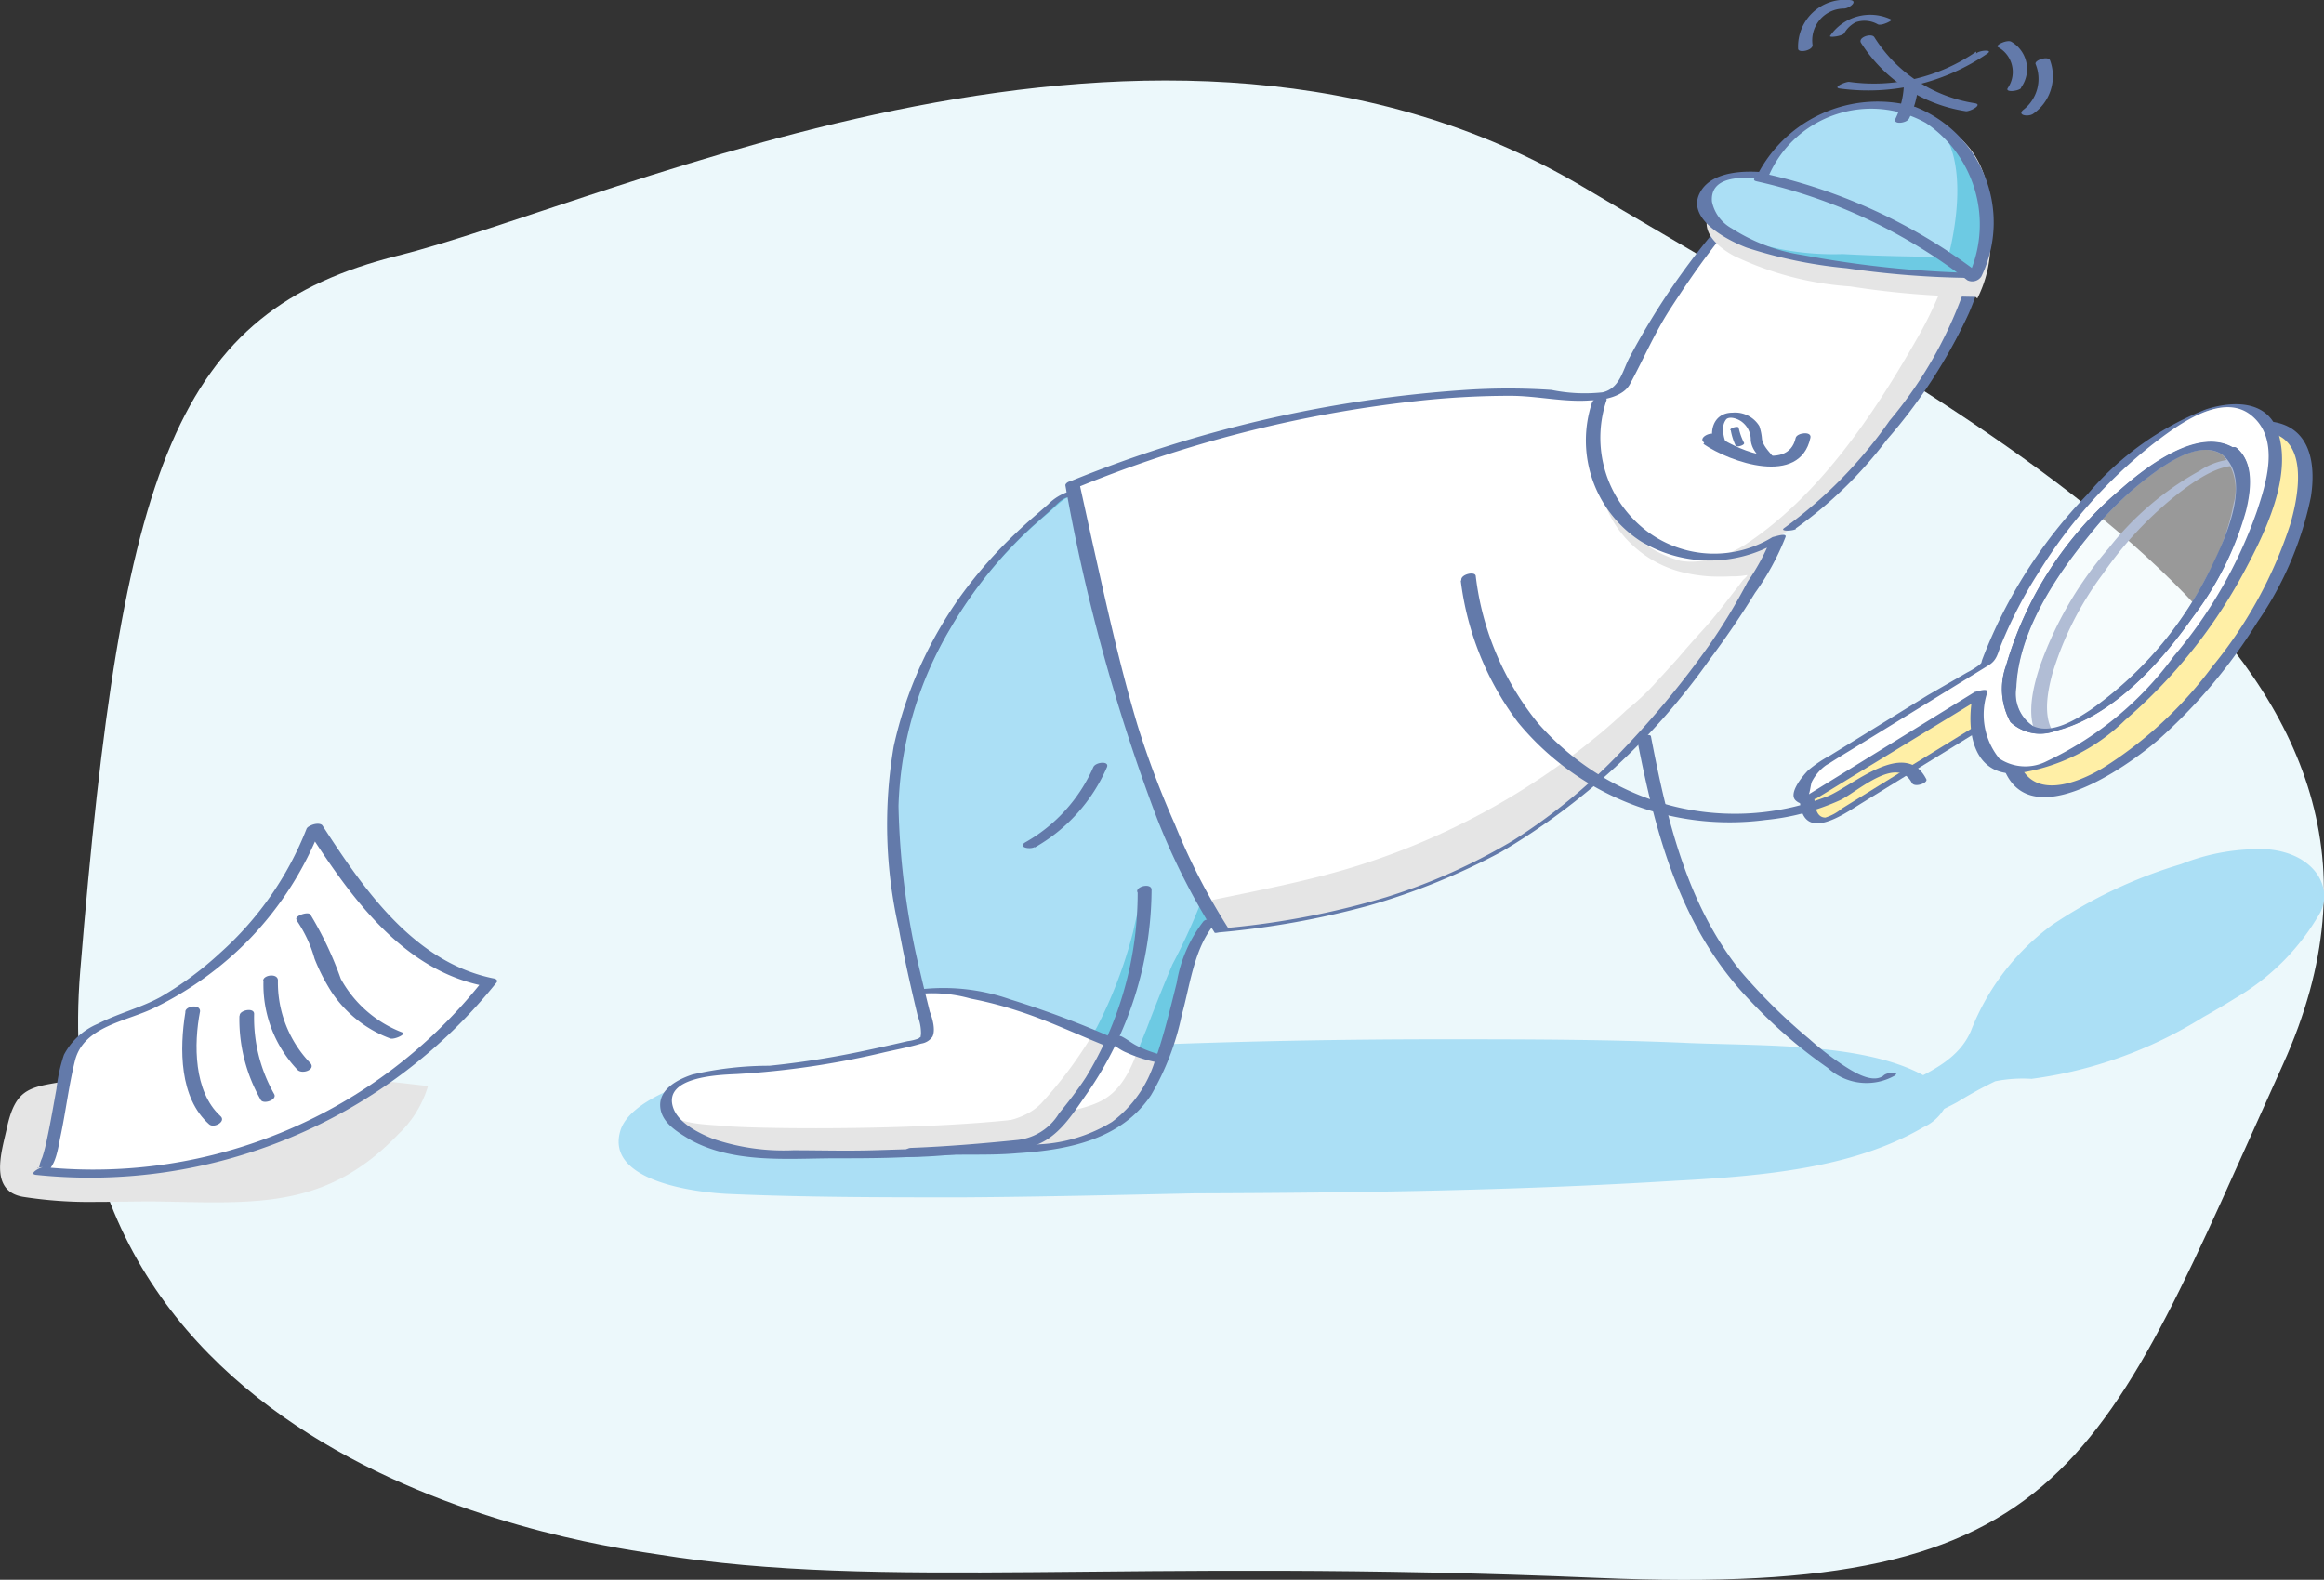 <svg id="Layer_1" data-name="Layer 1" xmlns="http://www.w3.org/2000/svg" viewBox="0 0 86.88 59.07"><rect x="0" y="0" width="86.88" height="59.07" fill="#333333" stroke="none"/><defs><style>.cls-1{fill:#ecf8fb;}.cls-2{fill:#abdff5;}.cls-3{fill:#e5e5e5;}.cls-4{fill:#fff;}.cls-5{fill:#6dcae3;}.cls-6{fill:#637aaa;}.cls-7{fill:#ffefa6;}.cls-8{opacity:0.5;}</style></defs><title>Artboard 6</title><path class="cls-1" d="M24.59,58.12C22.81,57.83,1.45,55.26,3,36.3S6.57,11.64,14.87,9.56,43.36-2.4,59.2,7s32.93,17.8,26.15,32.79S77.46,59.76,59.76,59,33,59.48,24.59,58.12Z"/><path class="cls-2" d="M36,44.77c-3,0-5.9,0-8.82-.13-1.16-.06-4.51-.46-4-2.32.31-1.19,2.67-1.93,3.7-2.16a47.47,47.47,0,0,1,6.64-.57c6.76-.49,13.56-.73,20.35-.73,3,0,6.2,0,9.28.14,2.8.11,6.53,0,8.74,1.2l.23.13c.44.27.74.65.63,1a1.74,1.74,0,0,1-.85.82c-2.58,1.51-5.89,1.82-9.27,2-6,.37-12,.45-18,.47C41.82,44.68,38.93,44.75,36,44.77Z"/><path class="cls-3" d="M3.57,44.94a15.93,15.93,0,0,1-2.71-.19c-1.28-.22-.8-1.68-.61-2.54.35-1.64.92-1.55,2.51-1.83A30.7,30.7,0,0,1,9,39.92a25.7,25.7,0,0,1,2.86.2c1.39.2,2.75.32,4.14.49a4.05,4.05,0,0,1-1.09,1.78C12.3,45.13,9.75,45,6.23,44.93,5.35,44.91,4.46,44.94,3.57,44.94Z"/><path class="cls-2" d="M83.57,37.32c-.4.25-.81.49-1.22.72a16.09,16.09,0,0,1-6.4,2.3,5.25,5.25,0,0,0-1.36.09,15.64,15.64,0,0,0-1.42.78,11.06,11.06,0,0,1-2.94,1.09c-.34.07-.63.19-.71-.21a.9.9,0,0,1,.27-.69,4.06,4.06,0,0,1,1.4-.85c1.09-.52,2.06-1,2.49-2a8.93,8.93,0,0,1,3-3.94,17.63,17.63,0,0,1,4.86-2.3,7.81,7.81,0,0,1,3.27-.55c1.75.17,2.4,1.45,1.93,2.36A8.65,8.65,0,0,1,83.57,37.32Z"/><path class="cls-3" d="M34.92,24.4a14.49,14.49,0,0,0-1.27,3.68c-.58,2.94.09,5.91.68,8.79a14.13,14.13,0,0,1,.39,1.73c0,.29,0,.27-.33.35l-.83.2q-.88.2-1.76.37c-1,.2-2.1.37-3.17.47a10.11,10.11,0,0,0-2.85.36,1.42,1.42,0,0,0-.71.53c-.52.85.89,1.63,1.51,1.86a13.22,13.22,0,0,0,4.57.42c2.18,0,4.37-.16,6.55-.16a7.45,7.45,0,0,0,4.21-1.1,5.55,5.55,0,0,0,1.85-3.4c.36-1.53,1.13-3.09,1.16-4.68s-.83-3.17-1.53-4.68a31.4,31.4,0,0,1-1.78-5.06c-.43-1.61-.5-3.58-1.14-5.1-.39-.92-.78-.35-1.43.2a16.43,16.43,0,0,0-4.13,5.22Z"/><path class="cls-4" d="M34.92,24.4a14.49,14.49,0,0,0-1.27,3.68c-.58,2.94.09,5.91.68,8.79a14.13,14.13,0,0,1,.39,1.73c0,.29,0,.27-.33.35l-.83.2q-.88.2-1.76.37c-1,.2-2.1.37-3.17.47a10.11,10.11,0,0,0-2.85.36,1.42,1.42,0,0,0-.71.53c-.73,1.19,1.35,1.15,2,1.22,1.24.14,12.18.27,14.21-1,.93-.56,1.22-1.77,1.6-2.78q.45-1.19.95-2.37a22.12,22.12,0,0,0,1.08-2.36,4.11,4.11,0,0,0-.44-2.21c-.3-.78-.69-1.53-1-2.29a31.4,31.4,0,0,1-1.78-5.06c-.43-1.61-.5-3.58-1.14-5.1-.39-.92-.78-.35-1.43.2a16.43,16.43,0,0,0-4.13,5.22Z"/><path class="cls-3" d="M42.8,33.44a10.24,10.24,0,0,1-.38,3,14.46,14.46,0,0,1-1,2.93,16.32,16.32,0,0,1-1.62,2.41,2.13,2.13,0,0,1-1.55,1q-2.07.17-4.14.24c.07,0,.3-.33.34-.38a4.69,4.69,0,0,1,.41-.45c.16-.14.29-.09.51-.09,1.13,0,2.75,0,3.56-.85A15.78,15.78,0,0,0,41,38.42a16.93,16.93,0,0,0,1.36-3.49C42.39,34.72,42.63,33.44,42.8,33.44Z"/><path class="cls-5" d="M34.38,37.07a.75.75,0,0,1,.25,0,17,17,0,0,1,6.72,1.88c.28.13.59.19.88.3l1,.36a.31.31,0,0,0,.18,0c.13,0,.16-.36.19-.46s.11-.42.16-.64c.22-.93.56-1.81.82-2.73.07-.25.62-1.56.63-1.73s-.35-1.12-.4-1.38a8,8,0,0,0-.39-1.28c-.3-.76-.68-1.49-1-2.24a31.41,31.41,0,0,1-1.78-5.06c-.43-1.61-.5-3.58-1.14-5.1-.39-.92-.78-.35-1.43.2a16.43,16.43,0,0,0-4.13,5.22,14.49,14.49,0,0,0-1.27,3.68c-.58,2.94.09,5.91.68,8.79Z"/><path class="cls-2" d="M34.38,37.07a.75.75,0,0,1,.25,0,17.43,17.43,0,0,1,6.91,2,4.34,4.34,0,0,0,1,.21c.09-.24.25-.62.34-.85q.45-1.19.95-2.37a22.12,22.12,0,0,0,1.08-2.36,4.11,4.11,0,0,0-.44-2.21c-.3-.78-.69-1.53-1-2.29a31.41,31.41,0,0,1-1.78-5.06c-.43-1.61-.5-3.58-1.14-5.1-.39-.92-.78-.35-1.43.2a16.43,16.43,0,0,0-4.13,5.22,14.49,14.49,0,0,0-1.27,3.68c-.58,2.94.09,5.91.68,8.79Z"/><path class="cls-5" d="M41.56,39a14.48,14.48,0,0,0,.85-2.52,10.24,10.24,0,0,0,.38-3c-.16,0-.4,1.28-.46,1.48A16.93,16.93,0,0,1,41,38.42l-.17.29C41.05,38.81,41.31,38.89,41.56,39Z"/><path class="cls-6" d="M34.4,37.16a5.21,5.21,0,0,1,1.89.18,14.34,14.34,0,0,1,1.74.45c1.13.36,2.19.87,3.29,1.31a.56.56,0,0,0,.43-.09c.06,0,.1-.12.16-.17l-.5.11c.25.12.45.31.71.41a5.23,5.23,0,0,0,1.12.36c.13,0,.62-.19.35-.24a4.36,4.36,0,0,1-1.07-.37c-.21-.1-.39-.26-.6-.36a.53.53,0,0,0-.5.11s-.05.08-.08.11l.43-.09a36.07,36.07,0,0,0-4-1.51A7.52,7.52,0,0,0,34.35,37c-.32.08-.27.27.05.19Z"/><path class="cls-6" d="M42.53,33.38a13.24,13.24,0,0,1-1.94,6.91c-.3.46-.64.9-1,1.34a2.08,2.08,0,0,1-1.6,1c-1.3.13-2.61.24-3.92.29-.29,0-.43.36-.06.34.76,0,1.53-.08,2.29-.15a19.48,19.48,0,0,0,2.09-.2c1.07-.21,1.63-1.14,2.23-2a13.45,13.45,0,0,0,2.43-7.64c0-.25-.54-.15-.54.06Z"/><path class="cls-6" d="M38.68,31.69a6.37,6.37,0,0,0,2.7-3c.11-.25-.43-.2-.51,0a6,6,0,0,1-2.53,2.8c-.32.18.15.29.34.18Z"/><path class="cls-6" d="M40,18.37a1.87,1.87,0,0,0-.82.49c-.41.36-.83.71-1.22,1.09a16.76,16.76,0,0,0-2,2.27,15.3,15.3,0,0,0-2.55,5.69,17.47,17.47,0,0,0,.19,6.8c.2,1.11.45,2.2.71,3.29a1.79,1.79,0,0,1,.12.67c-.05.25.08,0-.09.16a1.77,1.77,0,0,1-.41.1q-.9.21-1.81.4a33.27,33.27,0,0,1-3.36.52,12.7,12.7,0,0,0-2.88.33c-.51.17-1.22.52-1.2,1.16s.67,1,1.13,1.28c1.6.88,3.58.7,5.34.69,1.16,0,2.33,0,3.49-.09s2.26,0,3.39-.1c1.88-.12,3.88-.5,5-2.17a9.92,9.92,0,0,0,1.15-3c.33-1.18.46-2.57,1.31-3.5.14-.16-.39-.12-.5,0a5.09,5.09,0,0,0-1,2.3c-.25,1-.49,2-.81,2.9a4.47,4.47,0,0,1-1.61,2.3,5.75,5.75,0,0,1-2.76.84c-1,.1-2,.07-3,.11s-2.11.08-3.16.11-2,0-3,0a8.21,8.21,0,0,1-3-.43c-.52-.21-1.28-.58-1.48-1.15-.41-1.17,1.69-1.24,2.38-1.27a31.77,31.77,0,0,0,5.54-.82c.45-.1.91-.19,1.35-.32a.62.62,0,0,0,.42-.26c.12-.25,0-.68-.1-.93-.12-.49-.25-1-.36-1.48a28.74,28.74,0,0,1-.81-6.22,13.79,13.79,0,0,1,1.93-6.62,16.39,16.39,0,0,1,1.87-2.6,16,16,0,0,1,1.23-1.25l.61-.54c.2-.17.43-.47.69-.53s.26-.32-.07-.24Z"/><path class="cls-3" d="M40.1,18.13a47.41,47.41,0,0,1,13.27-3.3,20.38,20.38,0,0,1,7.29.34c2.61.71,4.08,2.68,5.6,4.82a.62.62,0,0,1,.16.42c0,.12-.11.2-.17.3a32.76,32.76,0,0,1-4.63,6.51,22.65,22.65,0,0,1-8.61,6,29.84,29.84,0,0,1-7.36,1.55,37.14,37.14,0,0,1-3.28-7.27C41.6,25.1,40.1,18.13,40.1,18.13Z"/><path class="cls-4" d="M63.09,21.44a5.92,5.92,0,0,0,.8.11,7.86,7.86,0,0,0,.83,0,2.74,2.74,0,0,0,.6-.05c0,.05-.11.14-.15.18s-.2.27-.31.4l-.41.53q-.41.53-.84,1t-.88,1q-.45.5-.91,1t-1,.93q-.49.46-1,.89l-.62.5a26.78,26.78,0,0,1-8.54,4.47c-1.85.57-3.76.92-5.66,1.32,0,0-.11-.19-.35-.66-.32-.64-.62-1.29-.91-1.94a38,38,0,0,1-1.4-3.63c-.78-2.44-2.27-9.4-2.27-9.4a47.41,47.41,0,0,1,13.27-3.3,21.87,21.87,0,0,1,6.54.16.76.76,0,0,0-.16.28,3.88,3.88,0,0,0-.14.72,4.33,4.33,0,0,0,0,1.47,3.37,3.37,0,0,1,.09.37,1.27,1.27,0,0,0,.06.36c.12.3.23.59.35.89a3.91,3.91,0,0,0,1,1.39A4.19,4.19,0,0,0,63.09,21.44Z"/><path class="cls-3" d="M73.15,5.07c-2.1-1.59-6.07.13-8.87,3.83l-.5.66a27.92,27.92,0,0,0-2,2.91c-.22.39-.43.78-.62,1.19-.08.18-.15.36-.22.53a1.17,1.17,0,0,1-.69.56.8.8,0,0,0-.52.52,3.88,3.88,0,0,0-.14.72,4.33,4.33,0,0,0,0,1.47,4.64,4.64,0,0,0,.36,1,6,6,0,0,0,.85,1.25,4.12,4.12,0,0,0,2,1.24,4.2,4.2,0,0,0,2.33-.16,5.85,5.85,0,0,0,1.65-.91c.45-.32.9-.63,1.32-1a18.69,18.69,0,0,0,2.27-2.37q.49-.59.95-1.2l.5-.66C74.67,10.95,75.24,6.66,73.15,5.07Z"/><path class="cls-4" d="M73.15,5.07l0,0a3,3,0,0,0-1-.46,4.48,4.48,0,0,0-2.41.14,11.26,11.26,0,0,0-5.25,3.93l-.19.24-.5.66a27.92,27.92,0,0,0-2,2.91c-.22.39-.43.78-.62,1.19-.08.18-.15.36-.22.53a1.17,1.17,0,0,1-.69.56.8.8,0,0,0-.52.52,3.88,3.88,0,0,0-.14.72,4.33,4.33,0,0,0,0,1.47,4.64,4.64,0,0,0,.36,1,6,6,0,0,0,.85,1.25,4.12,4.12,0,0,0,2,1.24,2.42,2.42,0,0,0,1.22-.11,3.58,3.58,0,0,0,1.24-.52c2.74-1.82,4.76-4.83,6.37-7.65a14.49,14.49,0,0,0,.94-1.94,18.81,18.81,0,0,0,.85-2.84,15,15,0,0,0,.18-1.5A1.16,1.16,0,0,0,73.15,5.07Z"/><path class="cls-6" d="M67.13,19.76a15.49,15.49,0,0,0,3.41-3.32,19.75,19.75,0,0,0,3.06-4.72c1-2.28,1.55-6.49-1.75-7.15a6,6,0,0,0-3.79.74A12.67,12.67,0,0,0,64,8.76a27.24,27.24,0,0,0-3.09,4.62c-.26.5-.36,1.14-1,1.29A6.21,6.21,0,0,1,58,14.58a24.07,24.07,0,0,0-3.22,0A47.48,47.48,0,0,0,40,18c-.05,0-.19.08-.17.16a69.33,69.33,0,0,0,3.4,12.38,25.28,25.28,0,0,0,2.17,4.32c0,.05.16,0,.21,0a32,32,0,0,0,5.57-1,25.05,25.05,0,0,0,4.93-2,25.21,25.21,0,0,0,7.81-7.21q.9-1.2,1.69-2.48a9.6,9.6,0,0,0,1.14-2.09c.06-.18-.43,0-.48,0a4.17,4.17,0,0,1-5.13-.59,4.37,4.37,0,0,1-1.08-4.53c.05-.14-.48-.08-.54.08a4.49,4.49,0,0,0,1.85,5.22,5,5,0,0,0,5.32-.14l-.48,0a7.9,7.9,0,0,1-.87,1.62Q64.68,23,63.9,24.12A34.36,34.36,0,0,1,60.7,28a21.18,21.18,0,0,1-4.14,3.43,22.06,22.06,0,0,1-4.75,2.12,30.32,30.32,0,0,1-6.1,1.16l.21,0a23.85,23.85,0,0,1-2-3.89,34.21,34.21,0,0,1-1.4-3.72c-.69-2.31-1.2-4.68-1.72-7q-.22-1-.44-2l-.17.16A46.92,46.92,0,0,1,52.92,15a31.57,31.57,0,0,1,3.55-.2c1,0,2,.25,3,.17.48,0,1.21-.14,1.46-.6.51-.94.92-1.91,1.51-2.82,1.77-2.73,4.21-6.08,7.64-6.72a3,3,0,0,1,3.33,1.41,5.92,5.92,0,0,1,.11,4.34,15.64,15.64,0,0,1-2.88,5.15,16.87,16.87,0,0,1-3.92,4c-.24.15.3.13.42.05Z"/><path class="cls-6" d="M64.57,16.65a1.19,1.19,0,0,1-.15-.65.52.52,0,0,1,.12-.33c.15-.12.46,0,.6.12a.84.84,0,0,1,.31.68c.05.37.26.52.47.81.07.1.48,0,.39-.16s-.39-.4-.44-.7a1.94,1.94,0,0,0-.1-.49,1.06,1.06,0,0,0-1-.5c-.74,0-.94.76-.62,1.35.07.13.47,0,.42-.11Z"/><path class="cls-6" d="M63.68,16.6c1,.69,3.61,1.6,4-.23.06-.26-.5-.19-.55,0-.29,1.34-2.4.34-3-.12-.19-.13-.67.13-.42.3Z"/><path class="cls-6" d="M64.7,16.07a2.21,2.21,0,0,0,.18.58c0,.1.36,0,.32-.09A2.21,2.21,0,0,1,65,16c0-.09-.34,0-.32.09Z"/><path class="cls-6" d="M61.2,27.63c.69,3.58,1.63,7.1,4.23,9.79a18.36,18.36,0,0,0,2.9,2.51,2.14,2.14,0,0,0,2.5.29c.23-.17-.31-.13-.42,0-.44.33-1.21-.2-1.58-.44a11.3,11.3,0,0,1-1.19-.93,20.81,20.81,0,0,1-2.58-2.55c-2-2.5-2.75-5.68-3.34-8.76,0-.14-.57,0-.54.14Z"/><path class="cls-7" d="M67.6,29.92a.31.31,0,0,0,0,.17c.15,1,.9.46,1.4.16l2.17-1.34,2.16-1.33,1.08-.67c.23-.14.27-.12.24-.38a2.67,2.67,0,0,0-.16-.6,22.19,22.19,0,0,0-4.06,2.19C69.92,28.48,67.67,29.75,67.6,29.92Z"/><path class="cls-7" d="M76.45,28.1l-1.05.37a.27.27,0,0,0-.17.43,1.59,1.59,0,0,0,.41.41c1.4,1.06,4.76-1,7.48-4.62s3.8-7.4,2.4-8.46c-.19-.14-.72-.48-.91-.22s.08,1,.08,1.28a9.93,9.93,0,0,1-.31,2.42C84,21.31,80.82,26.59,76.45,28.1Z"/><path class="cls-6" d="M67.29,30c.14,1.47,1.54.51,2.26.06l5.37-3.31c.23-.14-.31-.09-.42,0l-3.83,2.36-1.81,1.12a1.8,1.8,0,0,1-.62.34c-.34,0-.39-.42-.41-.69,0-.11-.55,0-.54.14Z"/><path class="cls-6" d="M74.83,28.49c.82,2.92,4.65.22,5.87-.84a19.91,19.91,0,0,0,3.69-4.39,12.74,12.74,0,0,0,2-4.68c.19-1.21,0-2.6-1.44-2.81-.26,0-.55.34-.19.39,1.58.24,1.17,2.38.86,3.44a16.29,16.29,0,0,1-2.92,5.33,15.09,15.09,0,0,1-4.06,3.77c-1,.61-2.76,1.28-3.21-.36-.07-.25-.61-.1-.54.14Z"/><path class="cls-6" d="M77,27.65c-.69-.57-.48-1.69-.28-2.44a12,12,0,0,1,1.9-3.76A13.83,13.83,0,0,1,81.5,18.4c.65-.49,1.87-1.37,2.7-.8.14.1.62-.12.5-.2a2.52,2.52,0,0,0-2.48.21,11.14,11.14,0,0,0-3.39,2.89,13.75,13.75,0,0,0-2.58,4.44c-.28.86-.62,2.24.2,2.92.13.11.63-.1.5-.2Z"/><path class="cls-4" d="M67.72,29.83,74,25.95l-.06.32a2.33,2.33,0,0,0,.57,2.26c1.4,1.06,4.76-1,7.48-4.62s3.8-7.4,2.4-8.46-4.76,1-7.48,4.62a17.31,17.31,0,0,0-2.59,4.7l-6.26,3.86a1.85,1.85,0,0,0-.7.92C67.27,29.89,67.43,30,67.72,29.83Zm15.61-13c1.1.83.26,3.8-1.88,6.63s-4.77,4.45-5.86,3.62-.26-3.8,1.88-6.63S82.23,16,83.33,16.86Z"/><path class="cls-6" d="M67.93,29.84,74.22,26l-.47,0c-.26,1.32,0,3,1.63,2.92a7.19,7.19,0,0,0,4.07-2,19.4,19.4,0,0,0,4.47-5.59c.76-1.42,1.78-3.51,1.24-5.17-.38-1.2-1.67-1.18-2.68-.86a11.13,11.13,0,0,0-4.44,3.18,18.28,18.28,0,0,0-3.92,6.14c-.08.21,0,.13-.15.26a3,3,0,0,1-.44.27L72.06,26l-3.63,2.24a4.79,4.79,0,0,0-.83.56c-.19.19-.76.86-.47,1.13s.56,0,.75-.09-.18-.14-.31-.08c.09,0,.11-.42.17-.54a1.72,1.72,0,0,1,.53-.61l.12-.07c.28-.18.56-.35.84-.52l2.83-1.74,2.29-1.41c.31-.19.33-.44.47-.79a16.56,16.56,0,0,1,1.4-2.69,18.44,18.44,0,0,1,4.23-4.76c.86-.66,2.58-2,3.7-1.11s.55,2.6.22,3.6a17.12,17.12,0,0,1-3.1,5.41,12.44,12.44,0,0,1-4.75,3.93,1.75,1.75,0,0,1-1.78-.1,2.61,2.61,0,0,1-.44-2.49c0-.16-.42,0-.47,0l-6.29,3.88C67.29,30,67.83,29.9,67.93,29.84Z"/><path class="cls-6" d="M83.08,17a1.93,1.93,0,0,1,.42,1.83,8.6,8.6,0,0,1-.92,2.56,14,14,0,0,1-4.41,5.16c-.58.39-1.48,1-2.2.6a1.48,1.48,0,0,1-.6-1.44c.08-2.06,1.46-4.14,2.71-5.67a12.48,12.48,0,0,1,2.66-2.52c.63-.42,1.6-1,2.33-.52.13.09.59-.13.51-.19-1.32-.92-3.38.68-4.31,1.5A13.49,13.49,0,0,0,75,24.88,2.55,2.55,0,0,0,75.16,27a1.62,1.62,0,0,0,1.69.32c2.14-.54,3.9-2.53,5.12-4.24a11.69,11.69,0,0,0,2-4c.18-.75.31-1.78-.36-2.33C83.47,16.68,83,16.89,83.08,17Z"/><g class="cls-8"><ellipse class="cls-4" cx="79.46" cy="21.99" rx="6.42" ry="2.5" transform="translate(14.02 72.13) rotate(-52.93)"/></g><path class="cls-6" d="M83.08,17c1.19,1,0,3.36-.5,4.38a13.9,13.9,0,0,1-4.41,5.15c-.56.37-1.46.94-2.16.62a1.44,1.44,0,0,1-.63-1.46c.08-2.06,1.46-4.13,2.71-5.66a12.42,12.42,0,0,1,2.66-2.51c.61-.41,1.61-1,2.33-.52.14.09.61-.12.51-.2-1.37-.95-3.46.73-4.41,1.58A13.51,13.51,0,0,0,75,24.87,2.57,2.57,0,0,0,75.16,27a1.63,1.63,0,0,0,1.69.33c2.18-.55,4-2.63,5.22-4.39a11.6,11.6,0,0,0,1.88-3.87c.18-.75.31-1.79-.36-2.34C83.46,16.66,83,16.87,83.08,17Z"/><path class="cls-6" d="M54.61,21.72A11.05,11.05,0,0,0,56.74,27,10.24,10.24,0,0,0,66,30.66a8.83,8.83,0,0,0,2.81-.75c.64-.32,2.11-1.68,2.66-.64.1.2.63,0,.54-.14-.79-1.54-2.76.26-3.68.64a9.52,9.52,0,0,1-6.23.25,10,10,0,0,1-4.62-3,10.71,10.71,0,0,1-2.31-5.47c0-.21-.57-.08-.54.14Z"/><path class="cls-3" d="M63.83,8.14c-.18.64.49,1.16,1,1.43a11.9,11.9,0,0,0,4.34,1.14,32.74,32.74,0,0,0,4.68.39l.07.06a4.56,4.56,0,0,0-2-6.12,4.55,4.55,0,0,0-6,2.35h0a3.49,3.49,0,0,0-1.14,0A1.13,1.13,0,0,0,63.83,8.14Z"/><path class="cls-5" d="M63.76,7.36c-.18.64.49,1.16,1,1.43a11.9,11.9,0,0,0,4.34,1.14,32.74,32.74,0,0,0,4.68.39l.07.06a4.56,4.56,0,0,0-2-6.12,4.55,4.55,0,0,0-6,2.35h0a3.49,3.49,0,0,0-1.14,0A1.13,1.13,0,0,0,63.76,7.36Z"/><path class="cls-2" d="M63.76,7.36c-.18.64.48,1.17,1,1.43a10.33,10.33,0,0,0,4.13.71c1.28.07,2.37.09,3.94.11,0,0,1.24-4.33-1-5.36a4.55,4.55,0,0,0-6,2.35h0a3.49,3.49,0,0,0-1.14,0A1.13,1.13,0,0,0,63.76,7.36Z"/><path class="cls-6" d="M66.11,6.6a4.18,4.18,0,0,1,5.89-2,4.58,4.58,0,0,1,1.54,5.82l.52-.14A20.45,20.45,0,0,0,66,6.5c-.16,0-.63.21-.33.28a20,20,0,0,1,7.88,3.7.41.41,0,0,0,.52-.14A4.65,4.65,0,0,0,71.61,4a5.06,5.06,0,0,0-6,2.72C65.5,6.82,66,6.77,66.11,6.6Z"/><path class="cls-6" d="M73.92,10.21a39.41,39.41,0,0,1-6.51-.67,6.79,6.79,0,0,1-2.67-1,1.48,1.48,0,0,1-.74-1c-.08-.91,1-.93,1.66-.87.12,0,.62-.19.35-.22-.75-.08-2-.06-2.44.72-.58,1,1,1.81,1.73,2.09a17.27,17.27,0,0,0,3.74.77,34.39,34.39,0,0,0,4.53.36c.12,0,.61-.22.35-.22Z"/><path class="cls-6" d="M71.36,4.45a3.34,3.34,0,0,0,.35-1.26c0-.22-.53-.11-.54.07a3.14,3.14,0,0,1-.31,1.18c-.11.23.42.17.5,0Z"/><path class="cls-6" d="M73.83,3.86a5.41,5.41,0,0,1-3.76-2.47c-.1-.16-.62,0-.5.21A5.66,5.66,0,0,0,73.5,4.16c.18,0,.63-.25.33-.3Z"/><path class="cls-6" d="M73.88,1.93a6.71,6.71,0,0,1-4.76,1.13c-.14,0-.63.21-.34.25A7.88,7.88,0,0,0,74.3,2c.23-.16-.31-.12-.42,0Z"/><path class="cls-6" d="M75.55,3.28a1.18,1.18,0,0,0-.36-1.72c-.15-.09-.62.13-.5.2a1.06,1.06,0,0,1,.37,1.53c-.12.18.41.12.5,0Z"/><path class="cls-6" d="M70.7.73a1.82,1.82,0,0,0-2.29.62c0,.06.45,0,.53-.1a1.05,1.05,0,0,1,.44-.42,1,1,0,0,1,.82.08c.14.07.57-.15.51-.18Z"/><path class="cls-6" d="M69.14,0a1.75,1.75,0,0,0-1.92,1.82c0,.18.56.07.54-.14A1.19,1.19,0,0,1,68.93.32c.21,0,.57-.3.21-.32Z"/><path class="cls-6" d="M76,4.26a1.71,1.71,0,0,0,.64-2c-.07-.19-.61,0-.54.14a1.46,1.46,0,0,1-.44,1.69c-.29.22.16.29.34.17Z"/><path class="cls-4" d="M11.76,31c1.63,2.51,3.58,5.24,6.52,5.77a19,19,0,0,1-16.8,7c.48.06.89-4,1.16-4.46.62-1.09,1.94-1.2,3-1.74A12.51,12.51,0,0,0,11.76,31Z"/><path class="cls-6" d="M11.51,31.06c1.6,2.47,3.52,5.21,6.6,5.81L18,36.73A18.54,18.54,0,0,1,1.65,43.64l-.27.29c.68,0,.77-.91.88-1.43.2-.94.31-1.9.54-2.83.32-1.31,1.94-1.47,3-2a12.78,12.78,0,0,0,3.54-2.57A12.51,12.51,0,0,0,12,30.92c.06-.17-.47-.1-.54.07a12.17,12.17,0,0,1-3.23,4.64A12.48,12.48,0,0,1,6,37.28c-.75.41-1.58.61-2.34,1a2.53,2.53,0,0,0-1.27,1.16,6.12,6.12,0,0,0-.28,1.28c-.11.6-.21,1.21-.34,1.81-.05.25-.11.51-.19.75a1.74,1.74,0,0,0-.1.28c0,.21-.27.1.14.08-.12,0-.58.26-.27.29a19.47,19.47,0,0,0,17.21-7.19c.06-.07,0-.13-.08-.15-3-.59-4.88-3.34-6.43-5.73C11.92,30.71,11.39,30.88,11.51,31.06Z"/><path class="cls-6" d="M11.08,34.4a4.85,4.85,0,0,1,.68,1.45,7.33,7.33,0,0,0,.64,1.25,4.53,4.53,0,0,0,2.19,1.73c.14.05.63-.16.44-.23a4.42,4.42,0,0,1-2.29-2,13.08,13.08,0,0,0-1.14-2.41c-.1-.12-.62.07-.51.2Z"/><path class="cls-6" d="M9.85,36.68A4.61,4.61,0,0,0,11.12,40c.17.18.68,0,.49-.24a4.34,4.34,0,0,1-1.22-3.1c0-.28-.54-.21-.55,0Z"/><path class="cls-6" d="M8.95,38a6.07,6.07,0,0,0,.8,3.13c.1.17.62,0,.5-.22a5.79,5.79,0,0,1-.75-3c0-.25-.54-.14-.54.06Z"/><path class="cls-6" d="M6.93,37.85c-.22,1.36-.23,3.2.89,4.19.18.16.65-.11.42-.31-1-.91-1-2.7-.76-3.92,0-.27-.51-.2-.55,0Z"/></svg>